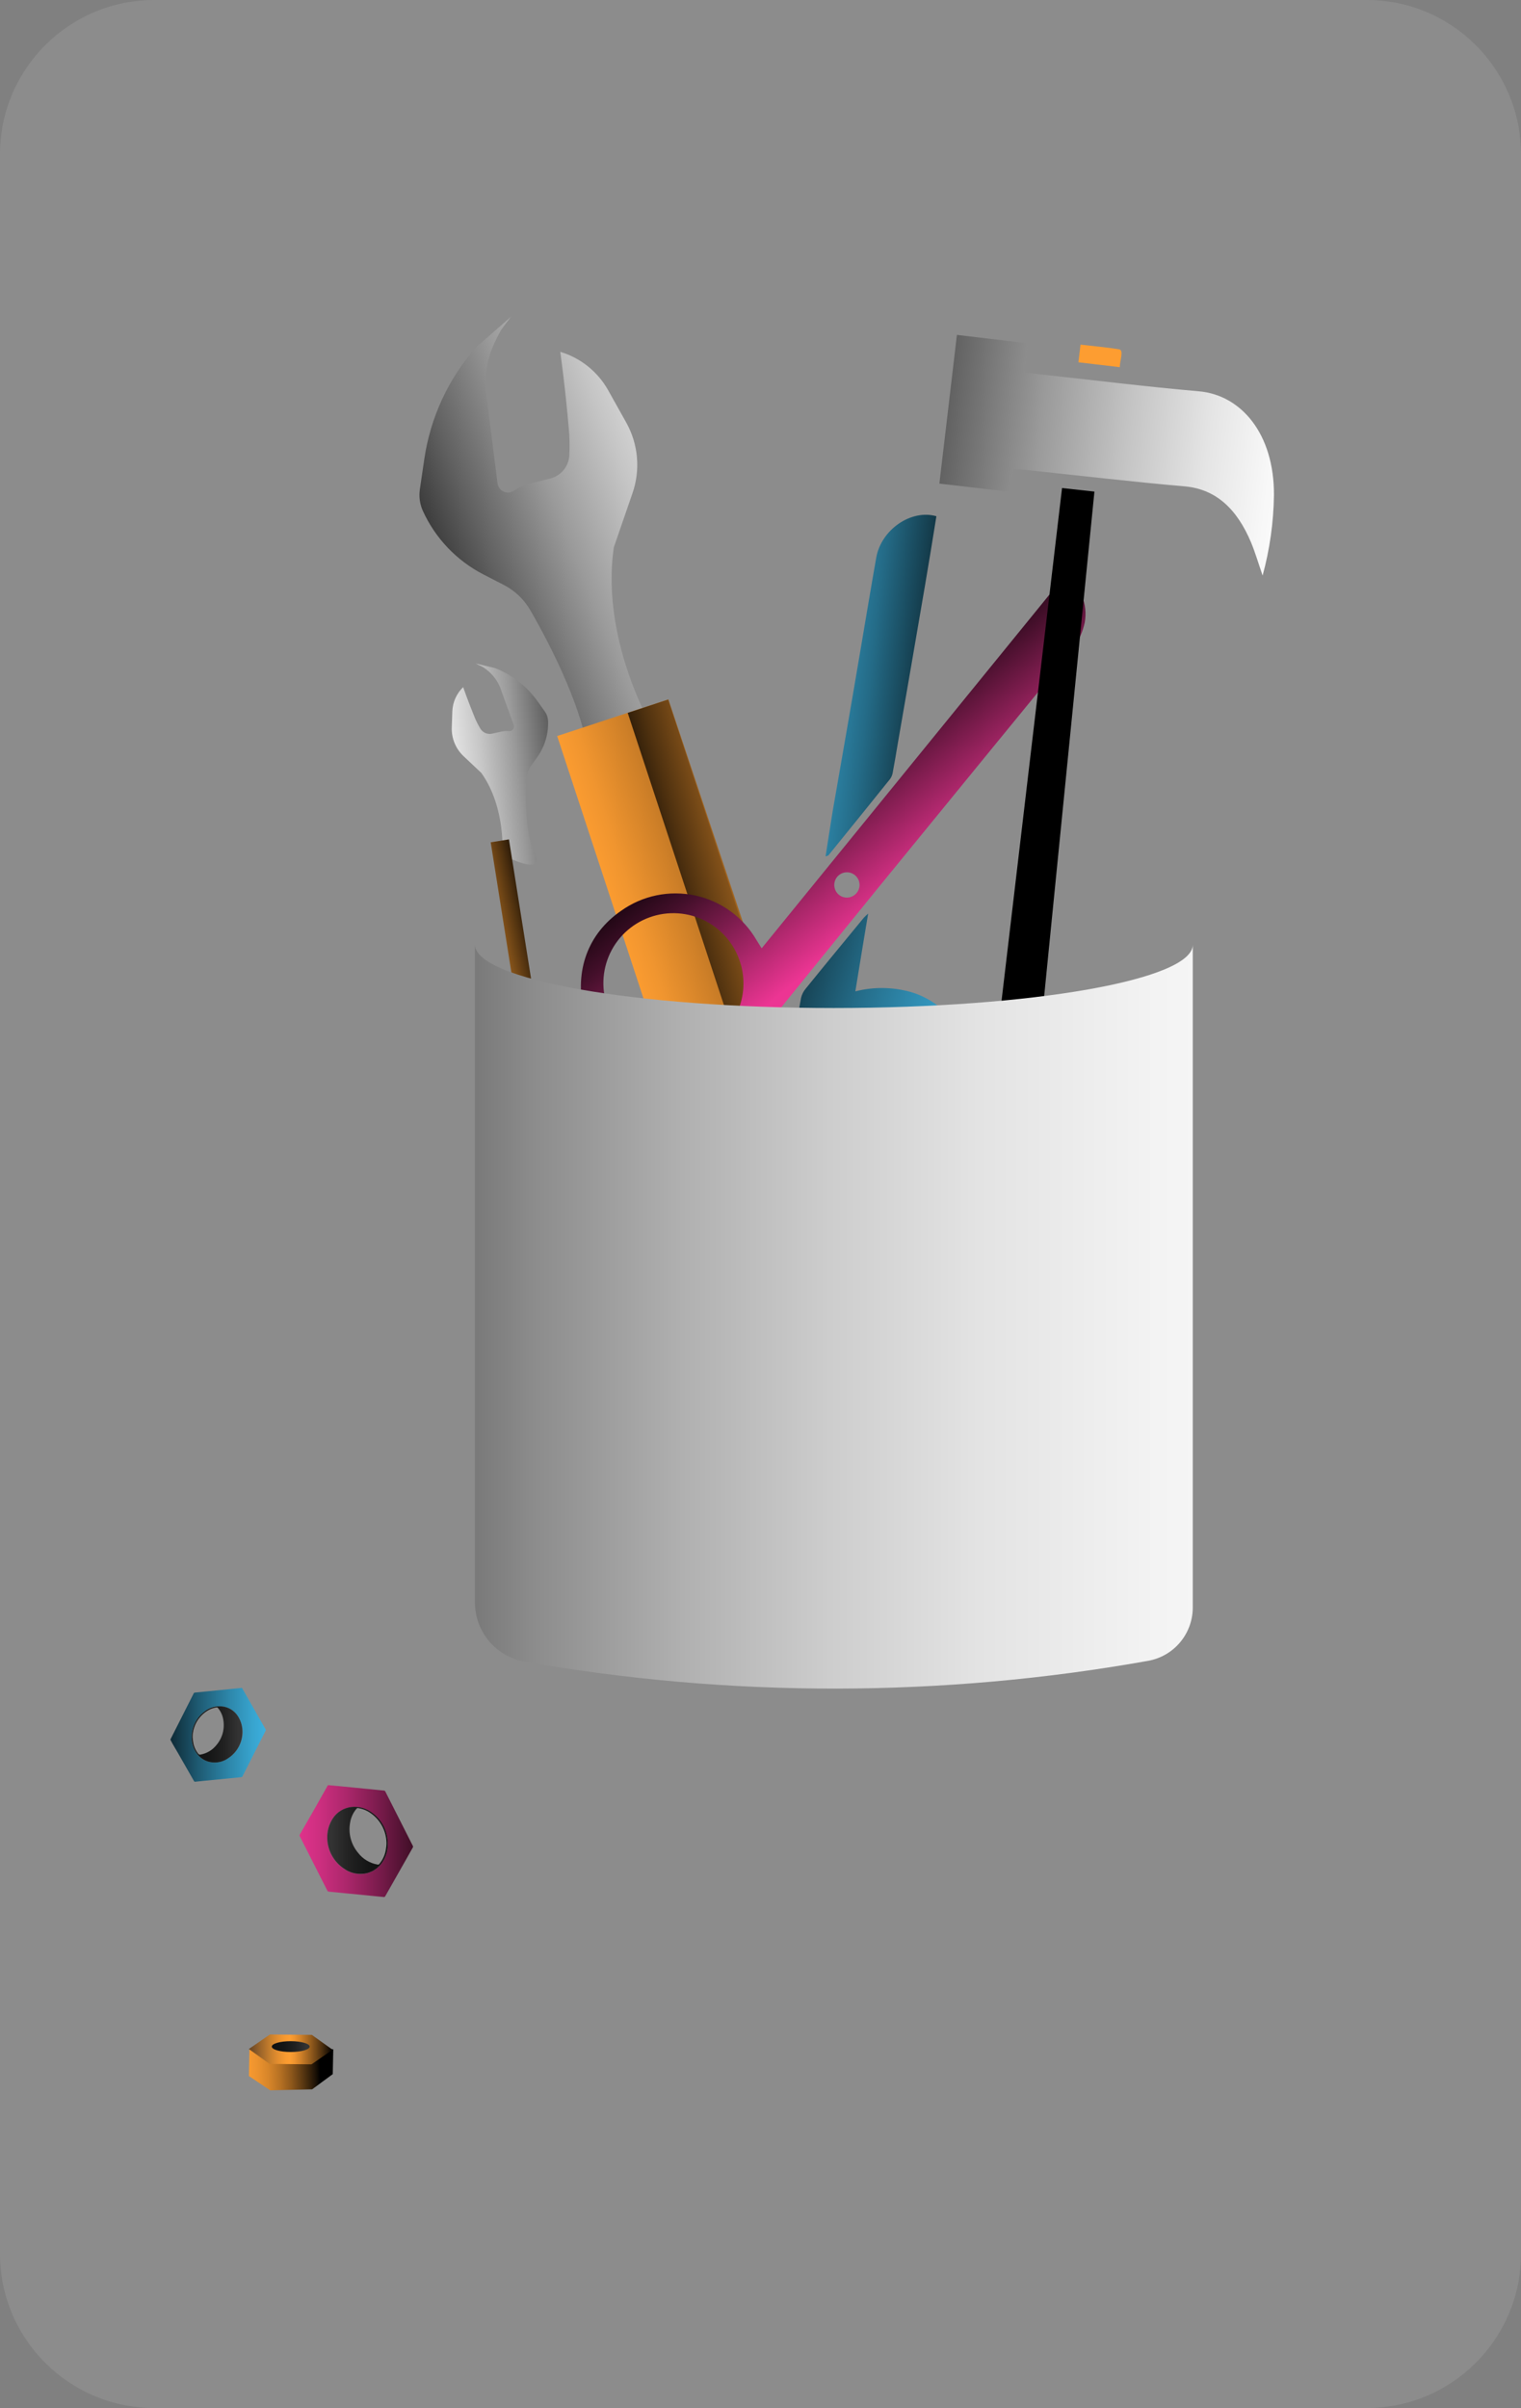 <svg width="326" height="516" viewBox="0 0 326 516" fill="none" xmlns="http://www.w3.org/2000/svg">
<rect x="0" y="0" width="326" height="516" fill="#808080" stroke="none"/>
<path opacity="0.1" d="M292.93 0H33.07C14.806 0 0 14.806 0 33.07V482.93C0 501.194 14.806 516 33.07 516H292.93C311.194 516 326 501.194 326 482.93V33.07C326 14.806 311.194 0 292.93 0Z" fill="white"/>
<path d="M131.56 117.29L135.56 105.69C136.42 103.213 136.745 100.583 136.514 97.971C136.283 95.36 135.501 92.827 134.22 90.54L130.34 83.61C128.115 79.643 124.436 76.696 120.08 75.39C120.08 75.39 121.13 82.75 121.89 91.64C122.092 93.67 122.132 95.713 122.01 97.75C121.914 98.876 121.468 99.942 120.734 100.802C120.001 101.661 119.017 102.269 117.92 102.54L113.42 103.67C112.26 103.96 111.162 104.458 110.18 105.14C109.86 105.361 109.489 105.496 109.102 105.532C108.715 105.568 108.325 105.505 107.97 105.347C107.615 105.189 107.306 104.943 107.073 104.632C106.84 104.321 106.691 103.955 106.64 103.57L104.42 86C103.62 79.68 104.33 76.26 107.42 70.67L109.52 67.87L102 74.44C96.079 81.185 92.238 89.5 90.94 98.38L89.99 104.86C89.758 106.426 89.98 108.026 90.63 109.47C93.306 115.347 97.886 120.149 103.63 123.1L107.96 125.33C110.348 126.555 112.331 128.444 113.67 130.77C117.67 137.71 125.87 153.19 126.29 164.08C126.85 178.52 140.94 157.99 140.94 157.99C140.94 157.99 128.54 138.23 131.56 117.29Z" fill="url(#paint0_linear_0_1)"/>
<path d="M151.35 254.76L175.28 245.56L143.26 149.87L119.42 157.72L151.35 254.76Z" fill="url(#paint1_linear_0_1)"/>
<path d="M166.473 249.716L175.145 246.86L143.211 149.903L134.539 152.759L166.473 249.716Z" fill="url(#paint2_linear_0_1)"/>
<path d="M103.17 165.63L99.32 162C98.498 161.215 97.85 160.265 97.421 159.211C96.992 158.158 96.791 157.026 96.83 155.89L96.95 152.45C97.02 150.479 97.852 148.611 99.27 147.24C99.27 147.24 100.33 150.29 101.8 153.87C102.142 154.675 102.543 155.454 103 156.2C103.266 156.608 103.652 156.924 104.106 157.103C104.559 157.282 105.057 157.316 105.53 157.2L107.53 156.75C108.034 156.629 108.556 156.602 109.07 156.67C109.236 156.687 109.404 156.662 109.558 156.597C109.712 156.533 109.847 156.431 109.951 156.301C110.056 156.17 110.126 156.016 110.155 155.852C110.185 155.687 110.173 155.518 110.12 155.36L107.5 148.15C106.821 145.911 105.321 144.01 103.3 142.83L101.93 142.17L106.14 143.17C109.75 144.591 112.874 147.021 115.14 150.17L116.79 152.48C117.189 153.041 117.422 153.703 117.46 154.39C117.599 157.185 116.788 159.944 115.16 162.22L113.9 164C113.222 164.947 112.83 166.067 112.77 167.23C112.61 170.71 112.52 178.31 114.53 182.59C117.18 188.27 107.67 183.15 107.67 183.15C107.67 183.15 108.5 173.11 103.17 165.63Z" fill="url(#paint3_linear_0_1)"/>
<path d="M109.083 179.869L105.172 180.491L112.123 224.232L116.034 223.61L109.083 179.869Z" fill="url(#paint4_linear_0_1)"/>
<path d="M228.35 123.21C229.931 124.338 231.16 125.892 231.894 127.69C232.629 129.488 232.839 131.457 232.5 133.37C232.081 135.349 231.253 137.219 230.07 138.86C224.7 145.71 219.12 152.4 213.62 159.15C205.18 169.49 196.74 179.823 188.3 190.15C179.4 201.15 170.49 212.04 161.67 223.05C156.41 229.62 149.87 232.99 141.34 231.65C137.486 231.021 133.9 229.283 131.019 226.647C128.138 224.011 126.088 220.593 125.12 216.81C123.12 207.97 126.01 200.08 133.12 195.17C135.393 193.55 137.978 192.421 140.711 191.856C143.445 191.291 146.266 191.302 148.994 191.888C151.723 192.474 154.3 193.623 156.56 195.261C158.82 196.898 160.713 198.989 162.12 201.4C162.45 201.93 162.79 202.46 163.25 203.21L228.35 123.21ZM158.81 206.79C158.271 204.782 157.321 202.908 156.019 201.287C154.718 199.666 153.093 198.333 151.249 197.373C149.405 196.413 147.382 195.847 145.307 195.71C143.233 195.574 141.152 195.87 139.199 196.58C137.245 197.29 135.46 198.399 133.957 199.836C132.454 201.272 131.267 203.006 130.469 204.926C129.672 206.846 129.283 208.911 129.326 210.989C129.369 213.068 129.844 215.115 130.72 217C132.294 220.424 135.099 223.13 138.577 224.58C142.055 226.03 145.951 226.118 149.491 224.826C153.031 223.535 155.955 220.958 157.682 217.609C159.408 214.259 159.811 210.383 158.81 206.75V206.79ZM182.4 192.19C182.91 192.015 183.356 191.692 183.681 191.263C184.006 190.833 184.196 190.316 184.226 189.778C184.257 189.24 184.126 188.705 183.85 188.242C183.575 187.779 183.168 187.408 182.681 187.178C182.194 186.947 181.649 186.867 181.116 186.947C180.583 187.027 180.087 187.265 179.689 187.629C179.292 187.993 179.012 188.467 178.886 188.991C178.76 189.515 178.793 190.065 178.98 190.57C179.222 191.236 179.717 191.78 180.357 192.083C180.997 192.386 181.732 192.425 182.4 192.19Z" fill="url(#paint5_linear_0_1)"/>
<path d="M186.08 195.77C185.08 201.61 184.24 206.91 183.33 212.43C187.223 211.437 191.309 211.482 195.18 212.56C205.6 215.56 211.89 228.18 208.31 238.4C207.399 240.981 205.981 243.355 204.14 245.381C202.3 247.407 200.073 249.045 197.59 250.199C195.108 251.353 192.42 252 189.685 252.101C186.949 252.203 184.221 251.757 181.66 250.79C173.83 247.87 167.88 238.7 168.93 230.4C169.63 224.85 170.71 219.4 171.69 213.85C171.859 213.113 172.202 212.427 172.69 211.85C176.81 206.76 180.98 201.71 185.14 196.66C185.435 196.345 185.749 196.048 186.08 195.77ZM183.51 218C179.864 219.465 176.941 222.307 175.374 225.911C173.807 229.515 173.722 233.591 175.138 237.257C176.554 240.923 179.356 243.884 182.938 245.5C186.521 247.116 190.595 247.256 194.28 245.89C196.137 245.202 197.839 244.151 199.286 242.8C200.734 241.449 201.898 239.823 202.713 238.018C203.527 236.213 203.974 234.264 204.029 232.284C204.083 230.304 203.744 228.334 203.031 226.486C202.317 224.639 201.244 222.952 199.873 221.523C198.502 220.093 196.861 218.951 195.045 218.161C193.229 217.372 191.274 216.951 189.294 216.923C187.313 216.896 185.347 217.262 183.51 218Z" fill="url(#paint6_linear_0_1)"/>
<path d="M200.7 110.62C199.89 115.62 199.09 120.62 198.23 125.62C196.317 136.82 194.387 148.023 192.44 159.23C192.08 161.36 191.73 163.49 191.33 165.61C191.245 166.104 191.042 166.57 190.74 166.97C186.36 172.423 181.967 177.86 177.56 183.28C177.5 183.36 177.35 183.37 176.94 183.52C177.46 180.23 177.94 177.07 178.45 173.93C180.45 162.48 182.45 151.02 184.38 139.56C185.53 132.87 186.62 126.16 187.81 119.47C188.88 113.48 195.3 109.06 200.7 110.62Z" fill="url(#paint7_linear_0_1)"/>
<path d="M201.34 103.63L205.1 71.76L220.28 73.56L219.54 79.82C220.94 79.98 222.08 80.13 223.23 80.25C234.48 81.47 245.71 82.87 256.97 83.85C265.97 84.63 273.13 92.91 273.05 106.14C272.966 111.949 272.15 117.725 270.62 123.33C269.71 120.69 269.03 118.38 268.14 116.23C265.14 109.12 260.71 104.87 254.04 104.23C242.4 103.23 230.8 101.84 219.18 100.63C218.57 100.56 217.96 100.58 217.18 100.56C216.92 102.22 216.68 103.75 216.43 105.37L201.34 103.63Z" fill="url(#paint8_linear_0_1)"/>
<path d="M231.59 73.85C234.43 74.18 237.15 74.41 239.84 74.85C240.94 75.04 240.02 77.16 240.01 78.68L231.14 77.63L231.59 73.85Z" fill="url(#paint9_linear_0_1)"/>
<path d="M220.67 244.83L211.2 243.8L227.63 104.58L234.57 105.34L220.67 244.83Z" fill="url(#paint10_linear_0_1)"/>
<path d="M178.74 216C136.24 216 101.8 209.91 101.8 202.4V343.4C101.799 346.421 102.864 349.346 104.806 351.659C106.749 353.973 109.445 355.528 112.42 356.05C156.636 363.822 201.873 363.768 246.07 355.89C248.755 355.413 251.186 354.007 252.938 351.917C254.69 349.827 255.65 347.187 255.65 344.46V202.43C255.67 209.94 221.23 216 178.74 216Z" fill="url(#paint11_linear_0_1)"/>
<path d="M51.7 361.7C51.84 361.63 51.91 361.7 51.98 361.88C53.62 364.78 55.267 367.673 56.92 370.56C56.949 370.608 56.964 370.664 56.964 370.72C56.964 370.776 56.949 370.832 56.92 370.88C55.267 374.133 53.62 377.383 51.98 380.63C51.954 380.688 51.912 380.737 51.859 380.77C51.805 380.804 51.743 380.822 51.68 380.82L48.8 381.1L46.35 381.34L43.9 381.58L41.84 381.79C41.787 381.799 41.733 381.79 41.686 381.765C41.639 381.739 41.601 381.699 41.58 381.65L38 375.39C37.52 374.56 37 373.73 36.58 372.9C36.553 372.86 36.538 372.813 36.538 372.765C36.538 372.717 36.553 372.67 36.58 372.63C38.227 369.383 39.87 366.133 41.51 362.88C41.532 362.824 41.571 362.776 41.621 362.742C41.67 362.708 41.73 362.69 41.79 362.69L44.55 362.42L47.33 362.14L49.73 361.9L51.7 361.7ZM51.98 371.35C52.025 370.079 51.676 368.825 50.98 367.76C50.607 367.172 50.106 366.676 49.513 366.311C48.921 365.945 48.253 365.719 47.56 365.65C46.23 365.512 44.898 365.899 43.85 366.73C42.981 367.366 42.277 368.201 41.796 369.164C41.316 370.128 41.074 371.193 41.09 372.27C41.059 373.403 41.372 374.519 41.99 375.47C42.371 376.098 42.898 376.626 43.527 377.007C44.155 377.388 44.866 377.612 45.6 377.66C46.79 377.755 47.974 377.422 48.94 376.72C49.841 376.134 50.589 375.341 51.122 374.406C51.654 373.472 51.955 372.424 52 371.35H51.98Z" fill="url(#paint12_linear_0_1)"/>
<path d="M51 367.76C50.627 367.172 50.126 366.676 49.533 366.311C48.941 365.945 48.273 365.719 47.58 365.65C46.25 365.512 44.918 365.899 43.87 366.73C43.001 367.366 42.297 368.201 41.816 369.164C41.336 370.128 41.094 371.193 41.11 372.27C41.079 373.403 41.392 374.519 42.01 375.47C42.391 376.098 42.919 376.626 43.547 377.007C44.175 377.388 44.887 377.612 45.62 377.66C46.81 377.755 47.995 377.422 48.96 376.72C49.852 376.129 50.59 375.333 51.112 374.399C51.633 373.465 51.924 372.419 51.96 371.35C52.017 370.083 51.682 368.829 51 367.76ZM42.53 375.86C41.914 375.105 41.516 374.195 41.38 373.23C41.33 372.91 41.31 372.58 41.28 372.23C41.285 371.056 41.6 369.903 42.193 368.89C42.787 367.877 43.638 367.038 44.66 366.46C45.205 366.155 45.802 365.955 46.42 365.87C46.47 365.858 46.522 365.861 46.57 365.879C46.618 365.897 46.66 365.929 46.69 365.97C47.297 366.679 47.698 367.54 47.85 368.46C48.026 369.408 47.993 370.383 47.751 371.316C47.509 372.249 47.065 373.117 46.45 373.86C45.583 374.993 44.317 375.754 42.91 375.99C42.845 376.004 42.778 375.999 42.716 375.976C42.654 375.953 42.6 375.913 42.56 375.86H42.53Z" fill="url(#paint13_linear_0_1)"/>
<path d="M72.79 382.75L75.67 383.03L78.98 383.36L82.27 383.69C82.343 383.687 82.414 383.707 82.474 383.749C82.534 383.79 82.578 383.851 82.6 383.92L88.49 395.55C88.519 395.598 88.534 395.654 88.534 395.71C88.534 395.766 88.519 395.822 88.49 395.87C87.92 396.87 87.36 397.87 86.8 398.87C85.38 401.35 83.967 403.84 82.56 406.34C82.534 406.4 82.487 406.449 82.429 406.478C82.37 406.507 82.303 406.515 82.24 406.5L79.79 406.26L76.87 405.97L73.95 405.69L70.5 405.35C70.425 405.351 70.352 405.33 70.289 405.289C70.227 405.248 70.178 405.189 70.15 405.12L64.26 393.49C64.223 393.433 64.204 393.367 64.204 393.3C64.204 393.233 64.223 393.167 64.26 393.11C66.26 389.657 68.223 386.207 70.15 382.76C70.24 382.6 70.31 382.45 70.49 382.54L72.79 382.75ZM73.71 400.43C74.867 401.268 76.286 401.665 77.71 401.55C78.583 401.492 79.43 401.224 80.178 400.77C80.927 400.315 81.555 399.688 82.01 398.94C82.751 397.803 83.128 396.467 83.09 395.11C83.106 393.825 82.815 392.555 82.241 391.405C81.667 390.255 80.826 389.259 79.79 388.5C78.535 387.515 76.947 387.056 75.36 387.22C74.533 387.303 73.736 387.572 73.029 388.009C72.322 388.446 71.724 389.038 71.28 389.74C70.474 391.017 70.08 392.511 70.15 394.02C70.189 395.295 70.533 396.542 71.152 397.657C71.772 398.772 72.648 399.723 73.71 400.43Z" fill="url(#paint14_linear_0_1)"/>
<path d="M70.15 394C70.19 395.276 70.536 396.523 71.157 397.638C71.778 398.754 72.657 399.704 73.72 400.41C74.877 401.248 76.296 401.645 77.72 401.53C78.593 401.472 79.44 401.204 80.188 400.75C80.937 400.295 81.565 399.668 82.02 398.92C82.761 397.783 83.138 396.447 83.1 395.09C83.116 393.805 82.825 392.535 82.251 391.385C81.677 390.236 80.837 389.239 79.8 388.48C78.545 387.495 76.957 387.036 75.37 387.2C74.543 387.283 73.746 387.552 73.039 387.989C72.332 388.426 71.734 389.018 71.29 389.72C70.48 390.996 70.081 392.49 70.15 394ZM80.93 399.54C79.252 399.259 77.746 398.346 76.72 396.99C75.985 396.107 75.454 395.073 75.164 393.962C74.874 392.851 74.831 391.689 75.04 390.56C75.217 389.451 75.698 388.412 76.43 387.56C76.466 387.511 76.515 387.473 76.572 387.452C76.629 387.431 76.691 387.426 76.75 387.44C77.483 387.544 78.192 387.781 78.84 388.14C80.055 388.833 81.065 389.836 81.768 391.046C82.471 392.256 82.84 393.631 82.84 395.03C82.84 395.45 82.78 395.84 82.72 396.22C82.561 397.373 82.087 398.46 81.35 399.36C81.306 399.429 81.243 399.485 81.168 399.52C81.094 399.555 81.012 399.569 80.93 399.56V399.54Z" fill="url(#paint15_linear_0_1)"/>
<path d="M71.43 439.13L71.32 444.45L66.9 447.71L57.92 447.92L53.36 444.87L53.46 439.13H71.43Z" fill="url(#paint16_linear_0_1)"/>
<path d="M66.83 436.04L71.29 439.23L66.77 442.35L57.79 442.26L53.33 439.07L57.85 435.96L66.83 436.04Z" fill="url(#paint17_linear_0_1)"/>
<path d="M62.31 439.71C64.552 439.71 66.37 439.191 66.37 438.55C66.37 437.909 64.552 437.39 62.31 437.39C60.068 437.39 58.25 437.909 58.25 438.55C58.25 439.191 60.068 439.71 62.31 439.71Z" fill="url(#paint18_linear_0_1)"/>
<defs>
<linearGradient id="paint0_linear_0_1" x1="87.324" y1="150.003" x2="175.956" y2="115.053" gradientUnits="userSpaceOnUse">
<stop offset="0.02"/>
<stop offset="0.1" stop-color="#1E1E1E"/>
<stop offset="0.29" stop-color="#616161"/>
<stop offset="0.47" stop-color="#9A9A9A"/>
<stop offset="0.64" stop-color="#C5C5C5"/>
<stop offset="0.79" stop-color="#E5E5E5"/>
<stop offset="0.91" stop-color="#F8F8F8"/>
<stop offset="1" stop-color="white"/>
</linearGradient>
<linearGradient id="paint1_linear_0_1" x1="139.413" y1="222.488" x2="196.725" y2="203.824" gradientUnits="userSpaceOnUse">
<stop stop-color="#FD9D31"/>
<stop offset="0.09" stop-color="#F0952F"/>
<stop offset="0.25" stop-color="#CF8028"/>
<stop offset="0.47" stop-color="#995F1E"/>
<stop offset="0.74" stop-color="#4F310F"/>
<stop offset="1"/>
</linearGradient>
<linearGradient id="paint2_linear_0_1" x1="172.562" y1="167.044" x2="134.058" y2="177.276" gradientUnits="userSpaceOnUse">
<stop stop-color="#FD9D31"/>
<stop offset="0.09" stop-color="#F0952F"/>
<stop offset="0.25" stop-color="#CF8028"/>
<stop offset="0.47" stop-color="#995F1E"/>
<stop offset="0.74" stop-color="#4F310F"/>
<stop offset="1"/>
</linearGradient>
<linearGradient id="paint3_linear_0_1" x1="129.993" y1="161.519" x2="88.812" y2="165.739" gradientUnits="userSpaceOnUse">
<stop offset="0.02"/>
<stop offset="0.1" stop-color="#1E1E1E"/>
<stop offset="0.29" stop-color="#616161"/>
<stop offset="0.47" stop-color="#9A9A9A"/>
<stop offset="0.64" stop-color="#C5C5C5"/>
<stop offset="0.79" stop-color="#E5E5E5"/>
<stop offset="0.91" stop-color="#F8F8F8"/>
<stop offset="1" stop-color="white"/>
</linearGradient>
<linearGradient id="paint4_linear_0_1" x1="99.308" y1="204.358" x2="116.201" y2="200.712" gradientUnits="userSpaceOnUse">
<stop stop-color="#FD9D31"/>
<stop offset="0.09" stop-color="#F0952F"/>
<stop offset="0.25" stop-color="#CF8028"/>
<stop offset="0.47" stop-color="#995F1E"/>
<stop offset="0.74" stop-color="#4F310F"/>
<stop offset="1"/>
</linearGradient>
<linearGradient id="paint5_linear_0_1" x1="193.493" y1="192.058" x2="130.003" y2="112.796" gradientUnits="userSpaceOnUse">
<stop stop-color="#EC3593"/>
<stop offset="0.15" stop-color="#91215A"/>
<stop offset="0.28" stop-color="#430F2A"/>
<stop offset="0.38" stop-color="#13040C"/>
<stop offset="0.43"/>
</linearGradient>
<linearGradient id="paint6_linear_0_1" x1="151.717" y1="213.089" x2="217.994" y2="234.091" gradientUnits="userSpaceOnUse">
<stop offset="0.02"/>
<stop offset="0.05" stop-color="#03090B"/>
<stop offset="0.25" stop-color="#153E4E"/>
<stop offset="0.44" stop-color="#246B87"/>
<stop offset="0.62" stop-color="#308DB2"/>
<stop offset="0.77" stop-color="#38A6D2"/>
<stop offset="0.91" stop-color="#3DB6E5"/>
<stop offset="1" stop-color="#3FBBEC"/>
</linearGradient>
<linearGradient id="paint7_linear_0_1" x1="207.258" y1="149.087" x2="159.717" y2="143.667" gradientUnits="userSpaceOnUse">
<stop offset="0.02"/>
<stop offset="0.05" stop-color="#03090B"/>
<stop offset="0.25" stop-color="#153E4E"/>
<stop offset="0.44" stop-color="#246B87"/>
<stop offset="0.62" stop-color="#308DB2"/>
<stop offset="0.77" stop-color="#38A6D2"/>
<stop offset="0.91" stop-color="#3DB6E5"/>
<stop offset="1" stop-color="#3FBBEC"/>
</linearGradient>
<linearGradient id="paint8_linear_0_1" x1="170.29" y1="82.968" x2="282.973" y2="96.337" gradientUnits="userSpaceOnUse">
<stop offset="0.02"/>
<stop offset="0.1" stop-color="#1E1E1E"/>
<stop offset="0.29" stop-color="#616161"/>
<stop offset="0.47" stop-color="#9A9A9A"/>
<stop offset="0.64" stop-color="#C5C5C5"/>
<stop offset="0.79" stop-color="#E5E5E5"/>
<stop offset="0.91" stop-color="#F8F8F8"/>
<stop offset="1" stop-color="white"/>
</linearGradient>
<linearGradient id="paint9_linear_0_1" x1="249.142" y1="100.544" x2="277.666" y2="103.928" gradientUnits="userSpaceOnUse">
<stop stop-color="#FD9D31"/>
<stop offset="0.09" stop-color="#F4972F"/>
<stop offset="0.23" stop-color="#DB882A"/>
<stop offset="0.4" stop-color="#B26F23"/>
<stop offset="0.61" stop-color="#7A4C18"/>
<stop offset="0.85" stop-color="#33200A"/>
<stop offset="1"/>
</linearGradient>
<linearGradient id="paint10_linear_0_1" x1="178.224" y1="177.607" x2="217.299" y2="182.086" gradientUnits="userSpaceOnUse">
<stop stop-color="#FD9D31"/>
<stop offset="0.09" stop-color="#F0952F"/>
<stop offset="0.25" stop-color="#CF8028"/>
<stop offset="0.47" stop-color="#995F1E"/>
<stop offset="0.74" stop-color="#4F310F"/>
<stop offset="1"/>
</linearGradient>
<linearGradient id="paint11_linear_0_1" x1="32.05" y1="282.14" x2="349.15" y2="282.14" gradientUnits="userSpaceOnUse">
<stop/>
<stop offset="0.08" stop-color="#333333"/>
<stop offset="0.17" stop-color="#626262"/>
<stop offset="0.26" stop-color="#8C8C8C"/>
<stop offset="0.36" stop-color="#B0B0B0"/>
<stop offset="0.46" stop-color="#CDCDCD"/>
<stop offset="0.56" stop-color="#E3E3E3"/>
<stop offset="0.68" stop-color="#F3F3F3"/>
<stop offset="0.81" stop-color="#FCFCFC"/>
<stop offset="1" stop-color="white"/>
</linearGradient>
<linearGradient id="paint12_linear_0_1" x1="30.87" y1="371.73" x2="60.63" y2="371.73" gradientUnits="userSpaceOnUse">
<stop offset="0.02"/>
<stop offset="0.17" stop-color="#0D2630"/>
<stop offset="0.39" stop-color="#1E5A72"/>
<stop offset="0.6" stop-color="#2C84A7"/>
<stop offset="0.77" stop-color="#37A2CC"/>
<stop offset="0.91" stop-color="#3DB4E4"/>
<stop offset="1" stop-color="#3FBBEC"/>
</linearGradient>
<linearGradient id="paint13_linear_0_1" x1="41.14" y1="371.65" x2="51.98" y2="371.65" gradientUnits="userSpaceOnUse">
<stop stop-color="#101111"/>
<stop offset="0.31" stop-color="#141515"/>
<stop offset="0.63" stop-color="#212121"/>
<stop offset="0.92" stop-color="#333333"/>
</linearGradient>
<linearGradient id="paint14_linear_0_1" x1="59.87" y1="394.48" x2="95.38" y2="394.48" gradientUnits="userSpaceOnUse">
<stop stop-color="#EC3593"/>
<stop offset="0.09" stop-color="#E4338E"/>
<stop offset="0.23" stop-color="#CF2F81"/>
<stop offset="0.4" stop-color="#AD276C"/>
<stop offset="0.59" stop-color="#7D1C4E"/>
<stop offset="0.8" stop-color="#410F28"/>
<stop offset="1"/>
</linearGradient>
<linearGradient id="paint15_linear_0_1" x1="83.09" y1="394.38" x2="70.15" y2="394.38" gradientUnits="userSpaceOnUse">
<stop stop-color="#101111"/>
<stop offset="0.31" stop-color="#141515"/>
<stop offset="0.63" stop-color="#212121"/>
<stop offset="0.92" stop-color="#333333"/>
</linearGradient>
<linearGradient id="paint16_linear_0_1" x1="51.272" y1="443.695" x2="69.513" y2="443.105" gradientUnits="userSpaceOnUse">
<stop stop-color="#FD9D31"/>
<stop offset="0.11" stop-color="#F89A30"/>
<stop offset="0.22" stop-color="#EB922E"/>
<stop offset="0.35" stop-color="#D58429"/>
<stop offset="0.48" stop-color="#B57023"/>
<stop offset="0.61" stop-color="#8D571B"/>
<stop offset="0.74" stop-color="#5B3912"/>
<stop offset="0.88" stop-color="#221507"/>
<stop offset="0.95"/>
</linearGradient>
<linearGradient id="paint17_linear_0_1" x1="53.33" y1="439.15" x2="71.29" y2="439.15" gradientUnits="userSpaceOnUse">
<stop stop-color="#634425"/>
<stop offset="0.12" stop-color="#956129"/>
<stop offset="0.24" stop-color="#C17B2C"/>
<stop offset="0.34" stop-color="#E28D2F"/>
<stop offset="0.43" stop-color="#F69930"/>
<stop offset="0.49" stop-color="#FD9D31"/>
<stop offset="0.54" stop-color="#F0952F"/>
<stop offset="0.62" stop-color="#CF8028"/>
<stop offset="0.73" stop-color="#995F1E"/>
<stop offset="0.87" stop-color="#4F310F"/>
<stop offset="1"/>
</linearGradient>
<linearGradient id="paint18_linear_0_1" x1="58.26" y1="438.55" x2="66.37" y2="438.55" gradientUnits="userSpaceOnUse">
<stop stop-color="#101111"/>
<stop offset="0.31" stop-color="#141515"/>
<stop offset="0.63" stop-color="#212121"/>
<stop offset="0.92" stop-color="#333333"/>
</linearGradient>
</defs>
</svg>
